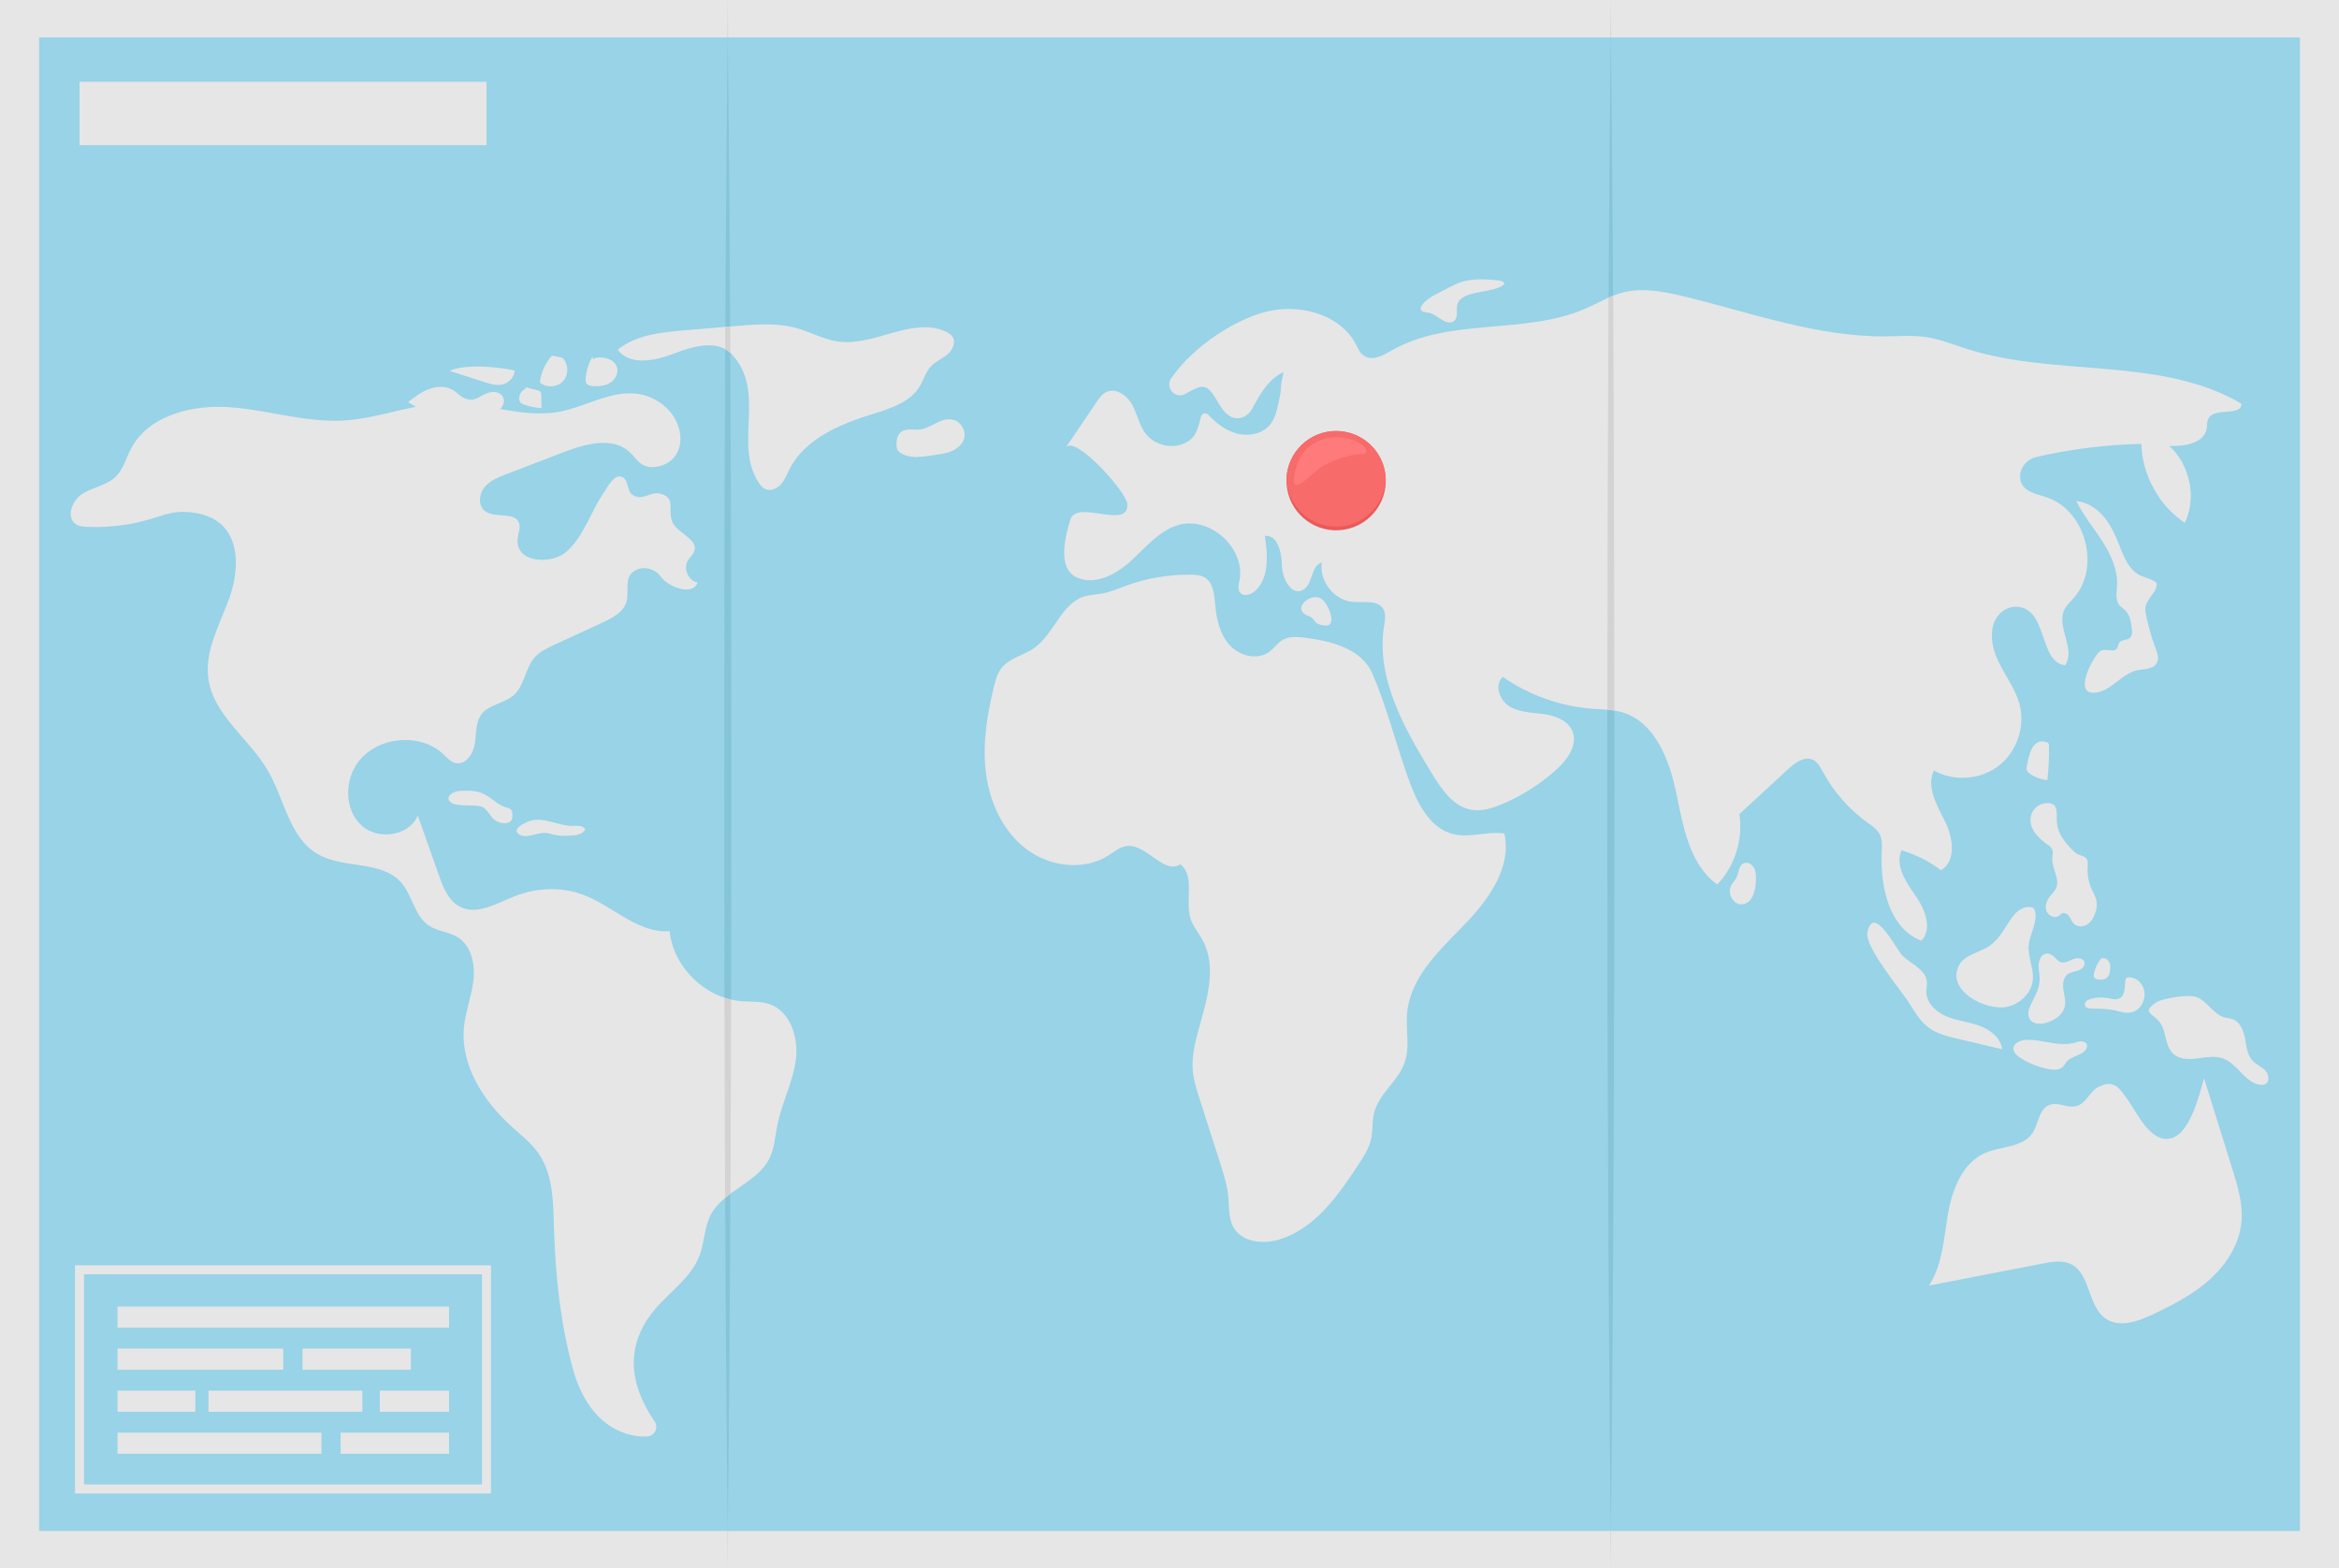 <svg id="_лой_2" xmlns="http://www.w3.org/2000/svg" width="1080" height="724.24" viewBox="0 0 1080 724.24"><g id="Travel01_538791040"><g id="Travel01_538791040-2"><g><g><path d="M0 0h1080v724.24H0z" fill="#e6e6e6"/><path d="M336.04.0c.68 60.35 1.03 120.71 1.27 181.06l.16 45.27.11 45.26.09 90.53-.09 90.53-.12 45.26-.16 45.27c-.24 60.35-.59 120.71-1.27 181.06-.68-60.35-1.04-120.71-1.27-181.06l-.16-45.27-.12-45.26-.09-90.53.09-90.53.11-45.26.16-45.27c.24-60.35.59-120.71 1.27-181.06z" fill="#d3d3d3"/><path d="M743.79.0c.68 60.35 1.03 120.71 1.27 181.06l.16 45.27.11 45.26.09 90.53-.09 90.53-.12 45.26-.16 45.27c-.24 60.35-.59 120.71-1.27 181.06-.68-60.35-1.04-120.71-1.27-181.06l-.16-45.27-.12-45.26-.09-90.53.09-90.53.11-45.26.16-45.27c.24-60.35.59-120.71 1.27-181.06z" fill="#d3d3d3"/></g><g><g><path d="M18.07 17.31h1043.86v689.62H18.07z" fill="#98d3e7"/><g><path d="M336.04 17.31c.68 57.47 1.03 114.94 1.27 172.41l.16 43.1.11 43.1.09 86.2-.09 86.2-.12 43.1-.16 43.1c-.24 57.47-.59 114.94-1.27 172.41-.68-57.47-1.04-114.94-1.27-172.41l-.16-43.1-.12-43.1-.09-86.2.09-86.2.11-43.1.16-43.1c.24-57.47.59-114.94 1.27-172.41z" fill="#86c4d9"/><path d="M743.79 17.31c.68 57.47 1.03 114.94 1.27 172.41l.16 43.1.11 43.1.09 86.2-.09 86.2-.12 43.1-.16 43.1c-.24 57.47-.59 114.94-1.27 172.41-.68-57.47-1.04-114.94-1.27-172.41l-.16-43.1-.12-43.1-.09-86.2.09-86.2.11-43.1.16-43.1c.24-57.47.59-114.94 1.27-172.41z" fill="#86c4d9"/></g><g><path d="M36.71 37.76h187.92v29.26H36.71z" fill="#e6e6e6"/><g><path d="M226.71 689.61H34.63V584.26H226.71v105.35zm-187.92-4.16H222.55v-97.03H38.79v97.03z" fill="#e6e6e6"/><g><path d="M54.25 603.32h153.09v9.77H54.25z" fill="#e6e6e6"/><g><path d="M54.25 622.73h76.54v9.77H54.25z" fill="#e6e6e6"/><path d="M139.66 622.73h50.06v9.77H139.66z" fill="#e6e6e6"/></g><g><path d="M54.25 642.13h35.94v9.77H54.25z" fill="#e6e6e6"/><path d="M96.26 642.13h71.06v9.77H96.26z" fill="#e6e6e6"/><path d="M175.37 642.13h31.97v9.77H175.37z" fill="#e6e6e6"/></g><g><path d="M54.25 661.54h94.16v9.77H54.25z" fill="#e6e6e6"/><path d="M157.28 661.54h50.06v9.77H157.28z" fill="#e6e6e6"/></g></g></g></g></g><g><g><g><path d="M310.29 240.6c2.03 5.71 12.12 7.99 10.33 13.78-.53 1.72-2.09 2.91-3.02 4.46-2.26 3.73.26 9.38 4.55 10.18-2.53 6.46-13.61 1.92-17.07-2.76-2.75-3.73-8.04-5.12-12.02-2.73-5.18 3.11-2.37 9.38-3.77 14.3-1.36 4.82-6.4 7.46-10.94 9.57-7.49 3.46-14.98 6.92-22.47 10.38-3.25 1.5-6.59 3.07-8.96 5.75-4.45 5.02-4.67 12.99-9.68 17.45-4.35 3.88-11.38 4.18-14.9 8.83-2.84 3.75-2.36 8.93-3.07 13.58-.71 4.65-4.22 9.91-8.82 8.96-2.35-.49-4.04-2.47-5.79-4.11-11.25-10.55-31.93-7.96-40.23 5.03-5.5 8.62-4.96 21.27 2.68 28.06 7.64 6.8 21.91 4.68 25.79-4.78 3.25 9.19 6.49 18.39 9.74 27.58 2.01 5.7 4.48 11.93 9.89 14.63 7.76 3.87 16.62-1.5 24.67-4.75 10.08-4.06 21.67-4.72 31.86-.94 13.81 5.12 25.45 18.05 40.13 16.88 1.71 16.63 16.38 30.98 33.04 32.34 4.37.36 8.88-.07 13.03 1.35 9.82 3.36 13.6 15.71 12.18 26-1.43 10.29-6.48 19.74-8.51 29.92-1.04 5.21-1.31 10.7-3.7 15.45-5.69 11.33-21.3 14.8-27.1 26.07-2.94 5.72-2.83 12.54-5.08 18.57-3.83 10.26-13.74 16.73-20.79 25.12-13.83 16.47-11.71 34.59-.03 51.5 2.04 2.95.02 6.91-3.56 7.04-11.18.43-27.29-6.08-34.22-31.49-5.56-20.41-7.85-41.67-8.6-62.81-.44-12.57-.03-26.14-7.23-36.46-3.31-4.75-7.96-8.35-12.26-12.23-13.11-11.82-23.82-28.41-22.13-45.98.71-7.4 3.57-14.45 4.4-21.83.82-7.38-1.04-15.88-7.36-19.78-4.07-2.51-9.29-2.67-13.27-5.33-6.63-4.43-7.51-13.93-12.78-19.9-9.11-10.33-26.53-6.2-38.47-13.08-13.13-7.57-15.35-25.22-22.92-38.35-8.56-14.86-25.24-25.7-27.62-42.68-1.78-12.66 5.08-24.67 9.49-36.67 6.04-16.45 5.82-39.77-20.93-40.35-4.02-.09-7.96.91-11.76 2.21-10.51 3.58-21.68 5.17-32.77 4.71-1.74-.07-3.55-.22-5.03-1.12-4.97-3.02-2.03-11.19 2.93-14.23 4.96-3.04 11.31-3.85 15.43-7.96 3.37-3.35 4.57-8.24 6.74-12.47 8.04-15.72 28.38-20.78 45.99-19.47 17.61 1.31 34.89 7.19 52.52 6.13 16.45-.99 32.21-7.98 48.69-8.09 17.04-.11 33.98 7.15 50.73 4.05 12.31-2.28 23.93-10.08 36.32-8.25 5.52.81 10.73 3.61 14.45 7.77 4.5 5.03 6.71 12.57 4 18.75-1.78 4.06-5.69 6.58-10.08 7.18-6.96.95-8.85-3.74-12.22-6.84-7.87-7.24-20.37-3.82-30.35.02-8.83 3.39-17.66 6.78-26.5 10.17-3.76 1.44-7.7 3.02-10.22 6.15-2.52 3.14-2.94 8.35.22 10.85 4.61 3.65 13.88.04 15.82 5.58.78 2.23-.39 4.61-.65 6.96-1.3 11.69 15.21 11.97 21.64 6.97 8.67-6.74 12.31-19.86 18.52-28.61 1.36-1.91 3.95-7.01 6.88-6.82 4.48.29 3.08 6.32 5.79 8.34 4.68 3.47 8.44-1.73 13.14-.39 7.19 2.05 3.3 7.02 5.3 12.64z" fill="#e6e6e6"/><path d="M254.85 164.19c-3.08 3.43-5.06 7.84-5.57 12.43 3 2.59 8.06 2.29 10.73-.63 2.68-2.92 2.54-7.98-.3-10.75l-4.87-1.05z" fill="#e6e6e6"/><path d="M207.61 171.27c5.34 1.71 10.68 3.43 16.03 5.14 2.72.87 5.6 1.75 8.38 1.1 3.08-.72 5.33-3.35 5.66-6.38-6.76-1.7-23.37-3.26-30.07.14z" fill="#e6e6e6"/><path d="M213.33 183.25c-1.36-.8-2.44-2.01-3.75-2.89-3.23-2.18-7.57-2.12-11.24-.81-3.67 1.31-6.83 3.73-9.92 6.11 10.8 7.4 25 9.6 37.53 5.8 1.83-.55 3.67-1.26 5.04-2.6 1.36-1.33 2.13-3.44 1.42-5.21-.79-1.95-3.14-2.91-5.23-2.66-5.6.65-7.52 5.98-13.85 2.26z" fill="#e6e6e6"/><path d="M273.51 164.77c-1.72 3-2.79 6.38-3.1 9.83-.07.79-.09 1.63.31 2.31.63 1.06 2.04 1.33 3.27 1.4 2.65.15 5.42-.14 7.68-1.53 2.26-1.39 3.85-4.08 3.34-6.68-.81-4.1-6.06-5.69-10.15-4.83-.76.16-1.32 1.53-.56 1.34l-.79-1.85z" fill="#e6e6e6"/><path d="M242.94 179.4c-1.98.68-3.36 2.79-3.19 4.87.06.68.28 1.38.79 1.84.35.32.81.5 1.26.66 2.65.94 5.43 1.5 8.23 1.66-.03-1.9-.07-3.81-.1-5.71-.01-.74-.07-1.59-.65-2.06-.29-.24-.66-.34-1.02-.43-2.06-.53-4.13-1.07-6.19-1.6l.88.77z" fill="#e6e6e6"/><path d="M220.35 372.09c.7.08 1.41.16 2.07.41 2.4.91 3.44 3.69 5.28 5.48 1.4 1.36 3.35 2.16 5.31 2.16 1.16.0 2.43-.34 3.08-1.3.49-.73.53-1.66.51-2.53-.02-1.03-.17-2.19-.99-2.8-.44-.33-1.01-.43-1.54-.57-4.3-1.12-7.35-4.98-11.45-6.68-3.34-1.38-7.08-1.21-10.68-1.03-2.52.13-6.88 2.61-3.81 5.29 2.05 1.79 9.52 1.27 12.24 1.57z" fill="#e6e6e6"/><path d="M251.29 384.57c1.68.0 3.28.62 4.92.95 2.32.48 4.71.4 7.08.31 2.39-.08 5.12-.34 6.54-2.27.16-.21.3-.47.26-.73-.04-.25-.22-.45-.42-.61-1.47-1.17-3.56-.88-5.44-.87-6.57.02-13.08-4.27-19.36-2.33-2.41.75-8.72 3.67-5.37 6.13 3.12 2.29 8.48-.58 11.79-.59z" fill="#e6e6e6"/></g><g><path d="M413.97 205.28c0 .84.03 1.71.43 2.44.3.54.78.96 1.29 1.31 3.84 2.66 8.97 2.08 13.59 1.4.96-.14 1.92-.28 2.88-.42 2.62-.39 5.27-.78 7.68-1.89 2.4-1.11 4.56-3.04 5.3-5.58 1.04-3.58-1.36-7.78-4.97-8.69-6.38-1.62-11.03 5.13-17.32 4.54-5.34-.5-8.94.5-8.88 6.88z" fill="#e6e6e6"/><g><path d="M350.29 222.84c.78 1.17 1.69 2.32 2.95 2.92 2.46 1.19 5.51-.1 7.34-2.13 1.83-2.03 2.8-4.67 4.04-7.1 7.14-13.92 23.08-20.63 38.03-25.26 8.32-2.58 17.5-5.42 22.02-12.87 1.84-3.04 2.77-6.67 5.2-9.26 2.07-2.21 5-3.38 7.36-5.28 2.36-1.9 4.18-5.19 2.83-7.9-.76-1.52-2.32-2.45-3.89-3.11-15.41-6.44-32.51 7.11-49.06 4.86-6.76-.92-12.87-4.42-19.45-6.24-8.99-2.48-18.51-1.72-27.8-.94-7.88.66-15.76 1.32-23.64 1.98-10.91.91-22.53 2.1-31.04 8.98 5.64 7.55 17.37 5.14 26.15 1.73 8.78-3.41 20.08-6.57 26.52.31 16.26 17.36.67 41.52 12.46 59.28z" fill="#e6e6e6"/><path d="M334.86 161.25c.84.47 1.64 1.04 2.38 1.73-.02-4.06-.04-8.13-.06-12.19-.76.06-1.52.13-2.28.19-.02 3.42-.03 6.85-.05 10.27z" fill="#d3d3d3"/></g></g></g><g><g><path d="M970.6 442.07c-1.78 2.03-3.06 4.5-3.69 7.13-.23.94-.28 2.12.51 2.67.32.22.72.29 1.11.34 1.48.21 3.14.26 4.28-.69.92-.77 1.28-2.03 1.46-3.22.22-1.39.25-2.89-.41-4.13-.66-1.24-2.21-2.1-3.52-1.58l.27-.51z" fill="#e6e6e6"/><g><path d="M649.85 358.31c4.01 11.29 9.72 24.18 21.39 26.9 7.62 1.78 15.64-1.53 23.38-.34 3.56 15.9-7.68 31.09-19.07 42.75-11.39 11.65-24.46 24.01-25.85 40.25-.65 7.6 1.39 15.53-1.1 22.73-2.99 8.65-11.95 14.42-14.15 23.31-.99 4.01-.48 8.27-1.4 12.29-.93 4.03-3.23 7.59-5.49 11.06-9.47 14.49-20.24 30.01-36.8 35.06-7.46 2.27-17.01 1.39-21.03-5.29-2.6-4.32-2.12-9.71-2.61-14.73-.5-5.11-2.07-10.05-3.64-14.94-3.26-10.19-6.53-20.39-9.79-30.58-1.25-3.9-2.5-7.83-2.91-11.9-.63-6.24.75-12.51 2.4-18.56 3.8-13.91 8.99-29.37 2.16-42.07-1.83-3.41-4.48-6.43-5.64-10.13-2.63-8.37 2.23-19.64-4.69-25.03-7.71 4.93-15.54-9.44-24.63-8.44-3.23.36-5.86 2.64-8.61 4.38-11.42 7.23-27.22 5.17-37.97-3.02-10.75-8.19-16.8-21.47-18.53-34.87-1.73-13.4.46-27.02 3.67-40.15.72-2.95 1.53-5.97 3.38-8.38 3.61-4.7 10.13-5.89 15.01-9.25 9.31-6.41 12.5-20.55 23.3-23.93 2.66-.83 5.5-.87 8.25-1.37 3.9-.71 7.56-2.33 11.29-3.68 9.52-3.45 19.67-5.16 29.8-5.01 2.15.03 4.39.17 6.24 1.26 4.02 2.36 4.48 7.85 4.88 12.49.58 6.74 2.15 13.75 6.69 18.76 4.54 5.01 12.79 7.14 18.24 3.14 2.25-1.65 3.83-4.15 6.25-5.55 2.79-1.61 6.23-1.5 9.43-1.12 11.97 1.41 26.87 4.87 31.96 16.61 6.5 15.01 10.72 31.87 16.22 47.36z" fill="#e6e6e6"/><g><path d="M494.24 239.88c-1.84 6.14-6.71 22.34 2.92 26.73 8.36 3.82 18.09-1.28 24.89-7.46 6.8-6.18 12.9-13.87 21.67-16.61 14.65-4.58 31.48 10.43 28.59 25.51-.36 1.9-.91 4.09.3 5.59 1.65 2.04 5.03.98 6.95-.8 6.59-6.1 5.79-16.55 4.47-25.43 5.92-.53 7.75 7.72 7.87 13.66.12 5.94 4.15 14.02 9.51 11.46 4.87-2.32 3.7-11.42 8.93-12.76-1.34 8.59 5.76 17.53 14.43 18.18 4.99.37 11.35-1.04 13.91 3.25 1.38 2.32.8 5.24.38 7.91-3.82 24.18 9.46 47.41 22.24 68.29 4.41 7.22 9.82 15.13 18.16 16.54 4.69.79 9.46-.7 13.86-2.52 9.33-3.88 17.98-9.38 25.46-16.17 5.02-4.57 9.85-11.36 7.26-17.64-2.07-5-7.96-7.16-13.33-7.9-5.36-.74-11.09-.71-15.71-3.51-4.63-2.81-7.12-9.99-3.12-13.63 12.2 8.46 26.68 13.59 41.48 14.71 4.56.34 9.2.33 13.58 1.6 15.18 4.41 21.87 21.92 25.07 37.39 3.2 15.48 6.1 32.94 18.92 42.17 8.12-8.51 12-20.88 10.2-32.51 7.55-6.96 15.1-13.93 22.64-20.89 3.16-2.92 7.49-6.04 11.36-4.18 2.2 1.06 3.4 3.42 4.57 5.57 5.01 9.23 12.13 17.32 20.65 23.46 2.08 1.5 4.32 2.97 5.52 5.23 1.33 2.5 1.14 5.5 1 8.32-.78 15.99 3.37 35.18 18.3 40.96 5.31-5.5 1.65-14.63-2.74-20.89-4.39-6.25-9.57-13.91-6.4-20.86 6.55 1.92 12.74 5.05 18.17 9.19 7.24-4.14 5.62-15.07 1.89-22.53-3.74-7.46-8.72-15.99-5.14-23.52 9.27 5.23 21.65 4.3 30.04-2.25 8.39-6.56 12.28-18.35 9.44-28.61-3.28-11.87-14.38-20.75-12.46-34.55.84-6.07 6.13-10.96 12.2-10.12 13.41 1.85 9.3 25.49 21.37 26.91 5.11-7.15-4.11-17.61-.37-25.56.99-2.11 2.78-3.71 4.33-5.45 12.65-14.25 5.48-40.67-12.63-46.58-4.88-1.59-11.05-2.58-12.01-8.23-.81-4.74 2.7-9.23 7.38-10.32 15.9-3.68 32.19-5.7 48.5-6.03.39 14.37 8.11 28.35 20.06 36.33 5.44-11.68 2.41-26.75-7.14-35.4 6.96.23 16.08-1.18 17.27-8.05.27-1.55.05-3.24.79-4.63 2.86-5.42 15.48-.75 15.22-6.87-37.31-21.91-85.14-12.16-126.4-25.17-6.44-2.03-12.76-4.63-19.45-5.59-6.02-.87-12.15-.38-18.23-.31-31.99.33-62.74-11.11-93.85-18.57-9.11-2.18-18.69-4.02-27.75-1.66-6.03 1.57-11.42 4.91-17.12 7.4-28.07 12.29-62.65 4-89.26 19.2-4.13 2.36-9.32 5.26-13.2 2.51-1.81-1.28-2.69-3.47-3.73-5.43-6.95-13.03-23.9-17.99-38.45-15.44-14.76 2.59-35.93 15.68-46.68 31.32-2.95 4.29 1.63 9.71 6.26 7.34 2.28-1.17 3.33-1.91 5.92-2.93 7.79-3.08 8.65 11.16 16.32 13.76 3.34 1.13 6.82-.71 8.65-3.72 2.44-4.03 6.38-13.48 14.71-17.3-2.32 10.41-.07 3.98-2.38 14.39-.78 3.52-1.63 7.18-3.92 9.96-3.88 4.73-11.09 5.63-16.84 3.54-4.61-1.67-8.34-4.67-11.67-8.19-1.07-1.13-2.96-.61-3.34.9-1.56 6.27-2.6 10.05-7.69 12.34-3.18 1.43-6.83 1.57-10.17.58-10.15-3-10.21-11.67-13.88-18.41-2.35-4.32-7.56-8.03-11.98-5.88-1.96.95-3.26 2.83-4.48 4.63-4.76 7.02-9.52 14.04-14.28 21.07 4.27-6.3 27.82 20.26 28.42 25.73 1.39 12.63-23.38-2.07-26.22 7.44z" fill="#e6e6e6"/><path d="M929.71 422.77c1.96-2.49 5.05-4.47 8.16-3.86.39.08.78.2 1.08.46.38.33.56.83.68 1.32 1.33 5.31-2.48 10.51-2.91 15.96-.42 5.36 2.45 10.61 1.88 15.96-.64 6.04-5.9 11.02-11.84 12.28-9.88 2.1-28.62-7.59-22.05-19.48 2.53-4.57 10.01-5.84 13.96-8.68 5.37-3.86 7.11-8.97 11.04-13.96z" fill="#e6e6e6"/><path d="M882.03 463.92c2.45 4 5.01 8.11 8.83 10.84 3.69 2.64 8.23 3.74 12.65 4.78 6.98 1.65 13.96 3.31 20.94 4.96-.61-5.25-5.47-9.03-10.43-10.84-4.96-1.81-10.36-2.29-15.23-4.32-4.88-2.03-9.44-6.34-9.34-11.62.02-1.37.37-2.74.29-4.11-.33-5.71-7.02-8.36-11.23-12.24-2.55-2.35-13.45-24.45-16.26-10.96-1.44 6.92 16.04 27.38 19.79 33.5z" fill="#e6e6e6"/><path d="M946.07 510.28c-4.76 2.06-4.79 8.78-7.71 13.06-4.49 6.58-14.26 5.86-21.59 8.97-10.6 4.51-15.36 16.86-17.32 28.21-1.97 11.35-2.46 23.51-8.81 33.12 17.56-3.41 35.12-6.81 52.69-10.22 4.29-.83 8.94-1.62 12.88.29 9.2 4.47 7.66 19.53 16.14 25.24 6.28 4.23 14.71 1.26 21.56-1.97 9.42-4.45 18.82-9.29 26.54-16.28 7.72-7 13.69-16.45 14.55-26.83.67-8.15-1.79-16.19-4.22-23.99-4.37-14-8.73-28.01-13.1-42.01-2.14 7.59-6.57 26.69-16.2 27.94-8.94 1.16-14.72-11.97-18.89-17.81-4.02-5.63-6.44-9.64-13.47-6.2-4.4 2.15-5.46 7.48-10.4 8.93-4.12 1.21-8.45-2.25-12.64-.44z" fill="#e6e6e6"/><path d="M1005.19 487.77c6.37 3.34 14.48-1.47 21.25.97 6.68 2.4 10.05 11.14 17.07 12.15.81.12 1.67.11 2.4-.26 2.18-1.09 1.74-4.52.07-6.29-1.67-1.77-4.09-2.69-5.78-4.45-2.53-2.65-2.92-6.61-3.57-10.21-.65-3.61-2.08-7.61-5.49-8.96-1.25-.5-2.62-.56-3.91-.92-5.58-1.55-8.18-7.97-13.59-9.57-3.44-1.02-15.16.71-17.98 2.59-7.49 5.02-.96 4.98 2.07 9.92 2.99 4.86 1.68 12.01 7.47 15.04z" fill="#e6e6e6"/><path d="M602.98 283.92c.78.43 1.7.59 2.44 1.09.97.67 1.47 1.83 2.37 2.58 1.08.9 2.56 1.09 3.96 1.24 6.28.68 1.38-11.07-2.17-12.67-4.79-2.17-12.57 4.47-6.59 7.76z" fill="#e6e6e6"/><path d="M987.82 309.34c2.96-.41 6.56-.52 8.03-3.12 1.19-2.11.28-4.72-.58-6.99-1.85-4.92-3.3-10-4.33-15.15-.25-1.28-.48-2.59-.27-3.87.69-4.08 5.62-6.9 5.15-11.01-2.19-1.98-5.38-2.33-8-3.71-5.1-2.68-7.27-8.67-9.37-14.03-1.81-4.62-3.93-9.2-7.15-12.97-3.22-3.77-7.68-6.7-12.62-7.17 3.23 6.63 8.01 12.35 11.99 18.55 3.98 6.2 7.25 13.28 6.85 20.64-.17 3.11-.87 6.65 1.15 9.02.73.86 1.73 1.43 2.54 2.21 2.12 2.04 2.66 5.18 3.08 8.09.24 1.66.38 3.64-.9 4.73-1.38 1.18-3.82.72-4.86 2.2-.54.77-.5 1.84-1.05 2.61-1.47 2.07-4.91.0-7.24 1.02-.72.31-1.28.91-1.79 1.51-2.69 3.2-10.64 18.21-1.68 18.01 7.88-.17 12.93-9.47 21.02-10.6z" fill="#e6e6e6"/><path d="M935.85 353.93c-.09.52-.16 1.06-.03 1.57.21.83.93 1.43 1.64 1.91 2.33 1.58 5.06 2.55 7.87 2.8.6-5.21.85-10.46.75-15.7.0-.48-.04-1-.34-1.37-.27-.33-.69-.47-1.1-.58-6.36-1.75-7.9 6.23-8.78 11.38z" fill="#e6e6e6"/><path d="M945.34 389.93c.83.58 1.7 1.18 2.15 2.09.65 1.33.19 2.91.12 4.39-.21 4.75 3.71 9.57 1.69 13.87-.67 1.43-1.92 2.5-2.89 3.75-1.45 1.87-2.3 4.43-1.46 6.64.84 2.21 3.82 3.57 5.75 2.2.51-.37.93-.89 1.51-1.13 1.2-.5 2.55.41 3.27 1.49.73 1.08 1.14 2.38 2.05 3.3 1.57 1.58 4.3 1.55 6.19.37 1.9-1.18 3.07-3.26 3.76-5.38.58-1.76.88-3.65.55-5.47-.37-2.05-1.5-3.86-2.34-5.77-1.34-3.04-1.94-6.4-1.74-9.71.09-1.44.28-3.06-.63-4.18-.91-1.13-2.55-1.29-3.87-1.92-1.16-.56-2.09-1.51-2.98-2.44-4.22-4.39-6.94-8.22-6.78-14.46.1-3.94-.2-7.12-5.04-6.7-3.8.33-6.79 3.28-7.08 7.06-.39 5.19 3.85 9.24 7.74 11.98z" fill="#e6e6e6"/><path d="M948.61 441.92c.82.74 1.46 1.72 2.46 2.2 1.88.9 4.02-.3 5.95-1.11 1.93-.8 4.78-.82 5.43 1.17.55 1.69-1.1 3.33-2.77 3.93-1.67.6-3.57.71-4.99 1.78-2.06 1.56-2.33 4.56-1.95 7.12.38 2.56 1.21 5.15.66 7.68-.79 3.66-4.28 6.15-7.81 7.38-2.89 1-6.72 1.11-8.36-1.47-1.53-2.4-.2-5.53 1.12-8.06 1.68-3.21 3.37-6.58 3.43-10.2.03-1.99-.43-3.96-.48-5.96-.11-4.61 3.07-8.35 7.32-4.47z" fill="#e6e6e6"/><path d="M957.94 481.49c1.1-.3 2.2-.72 3.33-.65 1.14.07 2.34.83 2.43 1.96.03.37-.06.74-.2 1.08-1.42 3.57-6.82 3.44-9.27 6.4-.58.7-.97 1.56-1.61 2.22-1.64 1.7-4.36 1.61-6.68 1.17-4.53-.85-8.89-2.55-12.79-4.99-6.58-4.12-3.01-8.52 3.33-8.54 7.16-.02 14.31 3.29 21.46 1.36z" fill="#e6e6e6"/><path d="M983.04 451.26c-.38.0-.78.0-1.09.23-.31.22-.44.61-.52.98-.35 1.52-.25 3.11-.48 4.65-.23 1.54-.9 3.16-2.29 3.88-1.54.8-3.4.25-5.1-.08-2.66-.51-5.43-.41-8.05.29-.77.21-1.55.48-2.14 1.02-.58.54-.92 1.42-.63 2.16.45 1.14 1.96 1.32 3.19 1.33 4.35.02 8.77.13 12.93 1.4 5.2 1.59 9.86-.34 11.19-6.26 1.05-4.68-2.35-9.56-7.02-9.59z" fill="#e6e6e6"/><path d="M810.81 406.02c.02-1.89-.07-3.88-1.05-5.5-.98-1.62-3.14-2.67-4.83-1.8-2.19 1.13-2.04 4.27-3.13 6.49-.67 1.36-1.85 2.41-2.52 3.77-1.82 3.67 1.14 9.3 5.58 8.53 4.88-.85 5.91-7.6 5.94-11.49z" fill="#e6e6e6"/><path d="M694.54 131.34c.25-1.14-1.3-1.74-2.47-1.85-5.97-.55-12.15-1.08-17.82.88-1.96.68-3.81 1.64-5.64 2.59-1.54.8-3.08 1.6-4.62 2.41-2.86 1.49-5.84 3.09-7.56 5.81-.27.43-.51.91-.46 1.41.14 1.49 2.21 1.6 3.7 1.8 3.36.46 7.41 5.63 10.87 4.31 3.28-1.24 1.62-5.74 2.4-8.26 2.06-6.68 16.43-4.76 21.61-9.11z" fill="#e6e6e6"/></g></g><g><path d="M1008.82 241.31c2.66-5.7 3.29-12.21 2.13-18.39l-13.88 6.81c3.17 4.53 7.14 8.5 11.75 11.58z" fill="#e6e6e6"/><path d="M742.52 181.06l-.16 45.27-.11 45.26-.06 56.12c1.07.09 2.14.21 3.2.38l-.06-56.5-.11-45.26-.16-45.27c-.06-14.85-.13-29.69-.2-44.54-.72.29-1.43.59-2.14.9-.07 14.55-.14 29.09-.2 43.64z" fill="#d3d3d3"/></g></g><g><circle cx="616.93" cy="221.97" r="22.93" transform="translate(-27.59 101.69) rotate(-9.22)" fill="#eb5959"/><path d="M616.93 199.03c-12.38.0-22.46 9.81-22.91 22.08.45 12.27 10.53 22.08 22.91 22.08s22.46-9.81 22.91-22.08c-.45-12.27-10.53-22.08-22.91-22.08z" fill="#f76b6b"/><path d="M616.93 201.9s-14.68-.7-18.73 14.96c-4.05 15.66 7.74.88 13.02-1.94 5.28-2.82 13.02-5.28 17.78-5.28s.31-7.57-12.08-7.74z" fill="#ff7a7a"/></g></g><path d="M337.32 543.18l.16-45.27.09-36.34c-1.03-.24-2.05-.52-3.05-.85l.09 37.19.16 45.27c.01 3.33.03 6.66.04 9.99.8-.67 1.63-1.31 2.47-1.94.01-2.68.02-5.36.03-8.04z" fill="#d3d3d3"/></g></g></g></g></g></svg>